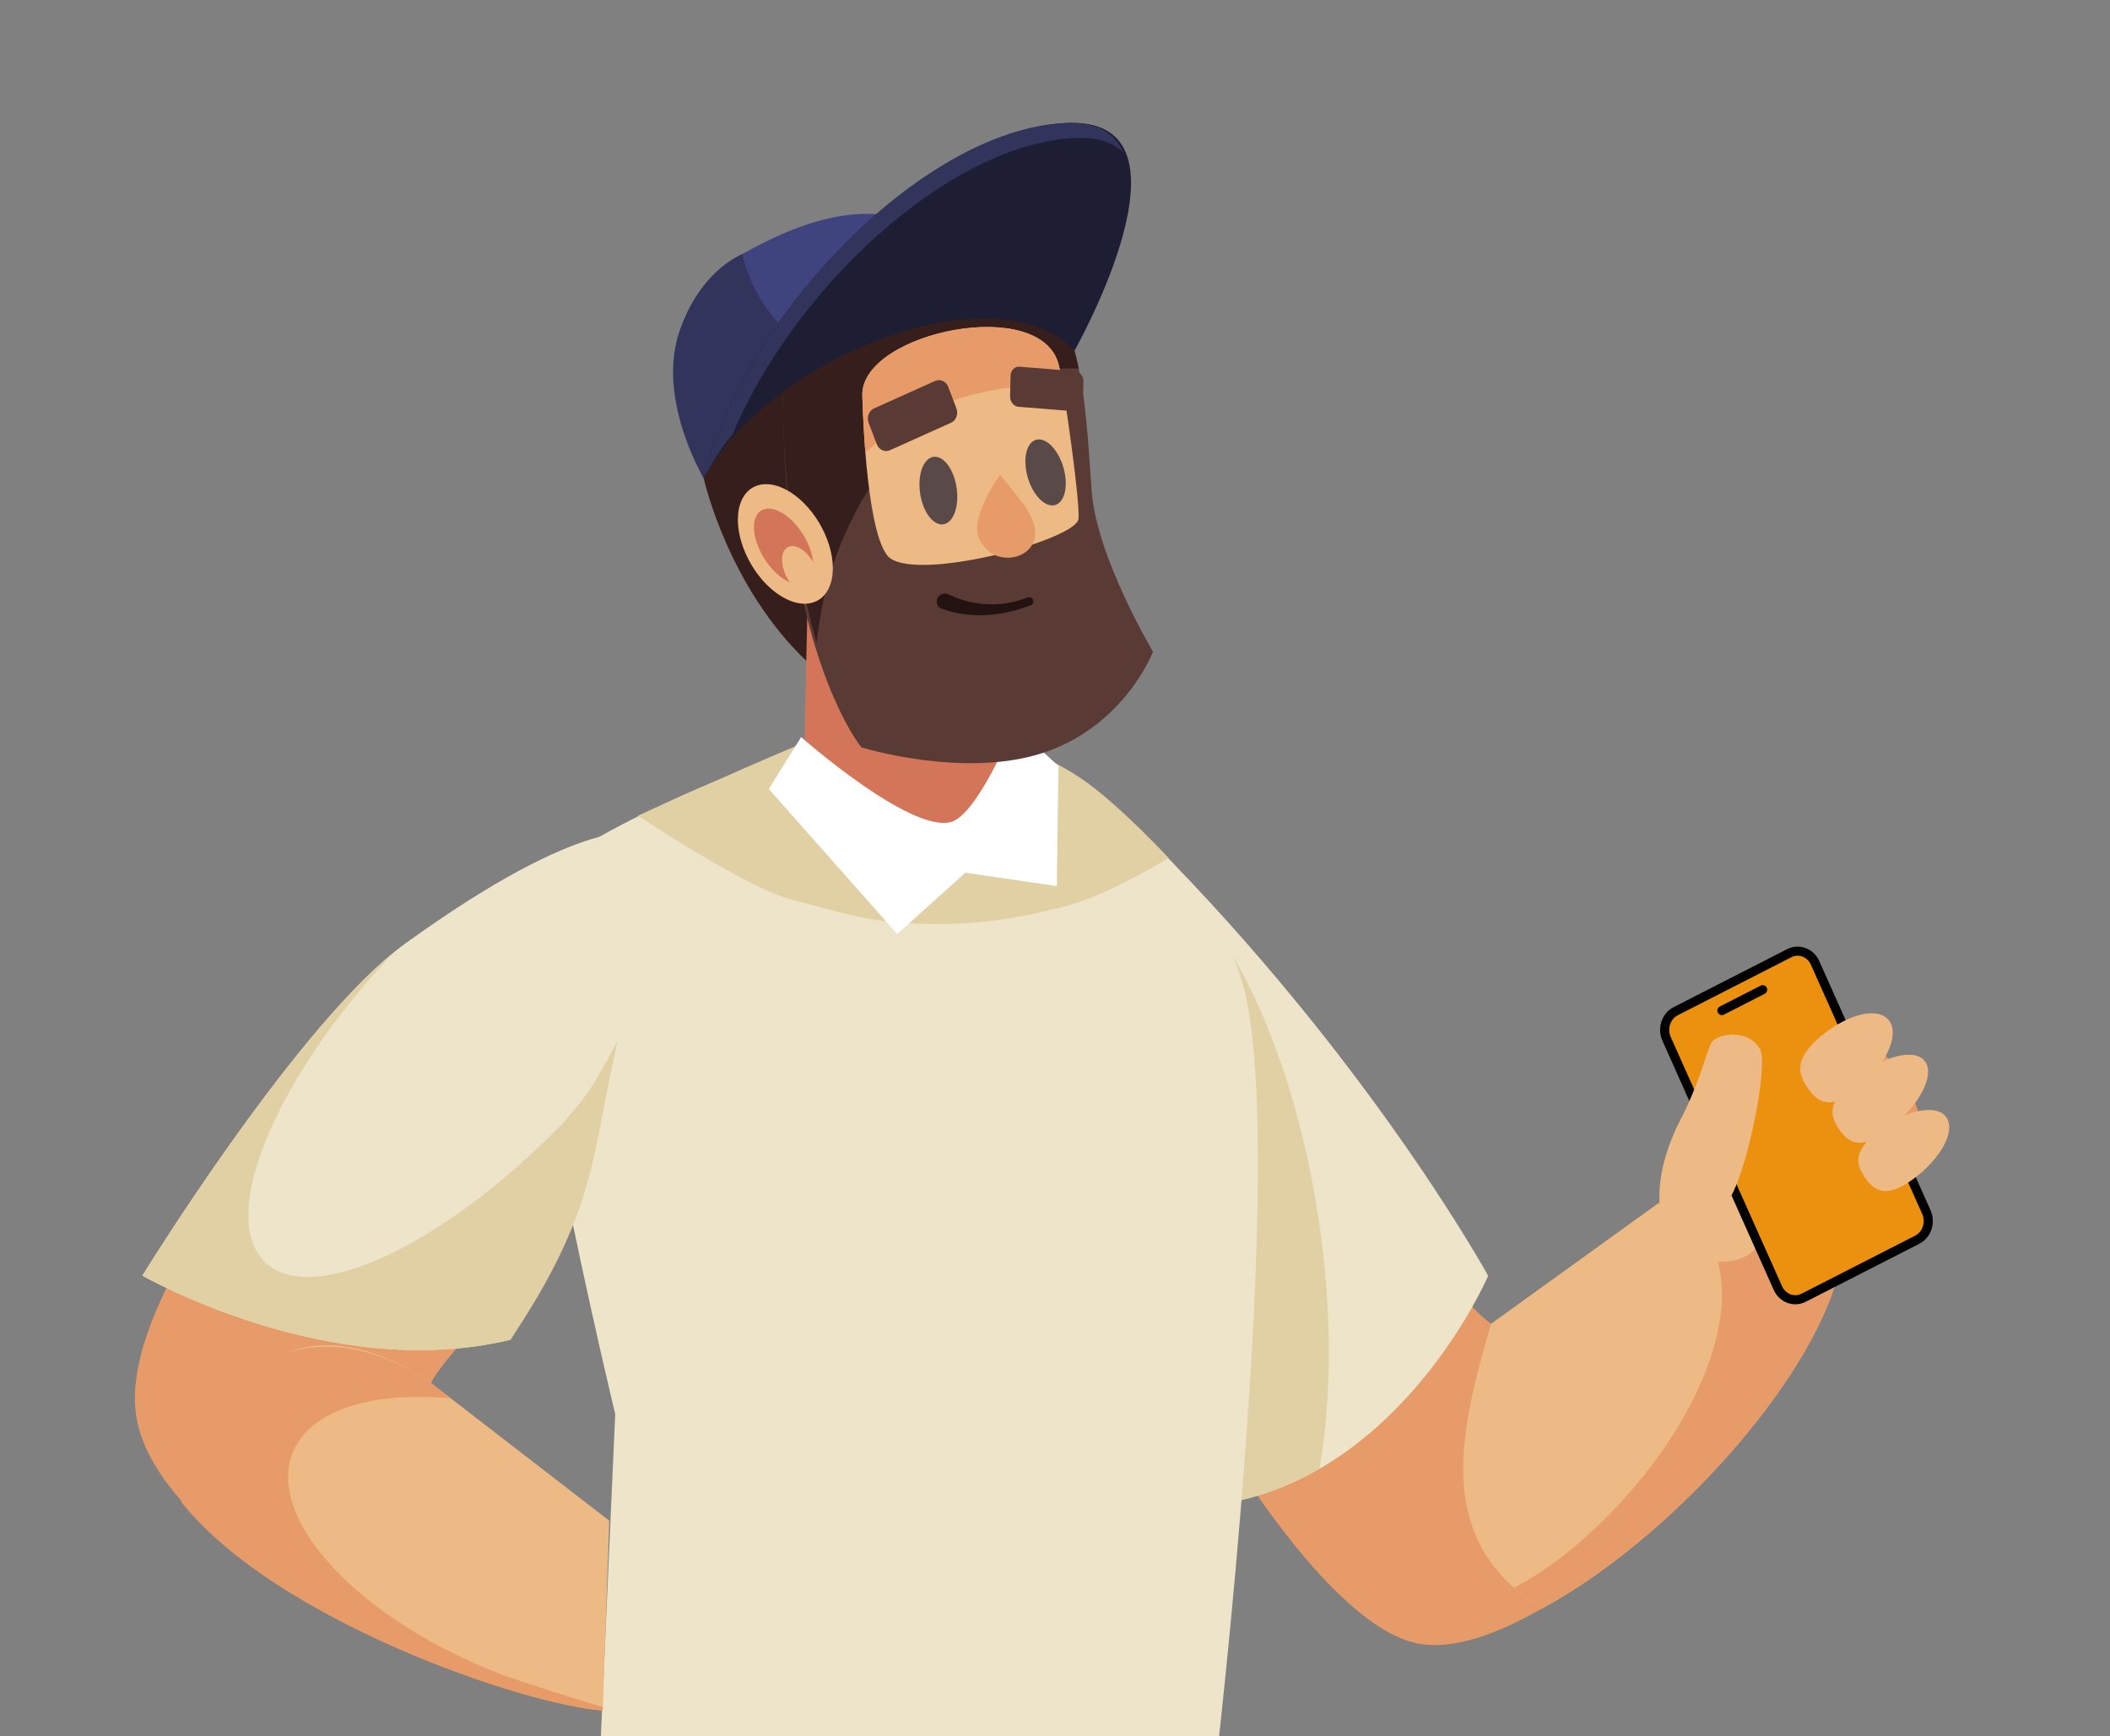<svg width="463" height="381" viewBox="0 0 463 381" fill="none" xmlns="http://www.w3.org/2000/svg">
<rect x="0" y="0" width="463" height="381" fill="#808080" stroke="none"/>
<g clip-path="url(#clip0_135_2678)">
<path d="M206.736 52.902C193.369 41.349 174.955 48.923 162.916 55.739C148.041 67.857 142.333 77.469 154.415 104.969L223.247 76.987C223.247 76.987 221.352 71.294 206.736 52.902Z" fill="#40447E"/>
<path d="M201.162 85.311L154.418 104.969C154.418 104.969 144.503 88.306 148.752 73.916C153.002 59.526 162.917 55.739 162.917 55.739C166.277 71.351 181.629 83.503 201.162 85.311Z" fill="#32345B"/>
<path d="M186.058 68.757C164.917 70.346 154.418 104.969 154.418 104.969C154.418 104.969 159.672 128.797 177.267 145.349L182.654 143.353C182.654 143.353 207.198 67.168 186.058 68.757Z" fill="#351E1B"/>
<path d="M309.143 270.337C309.143 270.337 323.016 288.467 328.042 291.003C333.066 293.539 351.01 280.541 351.01 280.541L365.847 332.244C365.847 332.244 333.337 363.343 312.324 360.859C291.312 358.375 264.219 309.724 264.219 309.724L309.143 270.337Z" fill="#E79B69"/>
<path d="M108.588 287.488C108.588 287.488 94.478 300.121 93.32 306.623C92.163 313.126 118.701 329.248 118.701 329.248L79.15 357.933C79.15 357.933 32.352 335.183 29.731 309.514C27.109 283.845 64.522 241.787 64.522 241.787L108.588 287.488Z" fill="#E79B69"/>
<path d="M256.863 188.869L263.882 330.558C306.449 326.765 326.551 279.98 326.551 279.98C326.551 279.98 302.312 235.725 256.863 188.869Z" fill="#EDE4C9"/>
<path d="M257.066 192.885L263.887 330.558C273.603 329.693 282.136 326.573 289.538 322.295C292.254 306.63 292.375 287.375 289.262 266.978C284.065 232.923 271.277 204.921 257.066 192.885Z" fill="#E0D0A3"/>
<path d="M131.451 389.988H266.5C266.5 389.988 282.801 252.163 272.751 216.127C262.701 180.091 217.723 160.216 207.718 158.595C188.209 155.434 123.005 183.62 116.501 195C109.998 206.38 134.999 310.328 134.999 310.328L131.451 389.988Z" fill="#EDE4C9"/>
<path d="M174 164C186.692 157.802 211.078 158.743 211.078 158.743C211.078 158.743 227.875 164.462 237.283 170.861C245.561 176.49 256.406 188.28 256.406 188.28C256.406 188.28 243.187 196.469 233.742 198.884C221.856 201.921 213.375 203.121 201.162 202.671C189.982 202.259 184.418 200.165 173.541 197.369C163.93 194.898 140 179 140 179C140 179 162 169 174 164Z" fill="#E0D0A3"/>
<path d="M112 294C72.396 303.576 31.25 279.925 31.25 279.925C31.25 279.925 65.811 223.756 88.918 207.062C129.135 178.009 140.5 183 140.5 183C139.446 210.234 133.296 259.77 112 294Z" fill="#EDE4C9"/>
<path d="M57.654 276.469C67.431 287.313 96.917 273.876 123.515 246.456C129 240 129 240.5 135.5 228.5C129.725 253.559 131.153 265.42 112 294C72.395 303.576 31.25 279.924 31.25 279.924C31.25 279.924 63.254 227.923 86.258 209.128C60.89 236.054 48.106 265.88 57.654 276.469Z" fill="#E0D0A3"/>
<path d="M327.198 290.486C319.512 316.406 315.24 338.467 338.297 353.007C366.222 337.937 396.728 304.009 403.237 280.085L379.645 252.683L327.198 290.486Z" fill="#EDB984"/>
<path d="M379.645 252.683L363.562 264.274C368.575 263.584 369.766 267.024 372.767 269.877C382.572 279.199 378.285 302.685 359.389 325.416C350.672 335.901 341.035 343.82 332.209 348.44C333.987 350.034 336.001 351.561 338.297 353.009C366.222 337.938 396.728 304.011 403.236 280.087L379.645 252.683Z" fill="#E79B69"/>
<path d="M94.549 303.488C67.369 284.897 46.69 299.654 43.834 328.207C64.254 353.961 114.856 374.218 132.269 375.352L133.685 333.697L94.549 303.488Z" fill="#EDB984"/>
<path d="M94.548 303.489L98.891 306.835C81.083 305.265 67.265 309.662 63.961 319.515C58.994 334.325 79.593 355.776 109.971 367.424C113.753 368.875 128.581 373.582 132.268 374.595V375.352C114.857 374.218 60.204 355.37 39.785 329.617C42.641 301.066 67.37 284.899 94.548 303.489Z" fill="#E79B69"/>
<path d="M401.291 225.193C396.756 228.042 385.4 235.831 376.458 251.203C373.146 256.897 374.178 264.219 378.853 268.812L384.386 274.249C388.442 278.232 398.466 281.747 405.297 278.435C412.465 274.959 416.646 264.036 419.857 257.888C428.274 241.771 406.893 221.671 401.291 225.193Z" fill="#E79B69"/>
<path d="M176.387 168.394L177.569 116.237L212.747 115.92L222.206 163.337C219.25 188.625 186.733 193.051 176.387 168.394Z" fill="#D27558"/>
<path d="M168.699 173.136L175.793 161.755C175.793 161.755 199.572 182.721 208.605 180.407C214.486 178.899 222.498 159.227 222.498 159.227L232.253 168.078L231.9 194.453L211.833 191.507L196.88 204.971L168.699 173.136Z" fill="white"/>
<path d="M171.862 90.835C172.497 143.845 189 164 189 164C189 164 211.965 171.121 229.5 165C247.036 158.879 253 143 253 143C253 143 240.778 122.502 239.584 108.143C238.39 93.785 238.188 66.342 224.958 61.663C211.73 56.984 171.455 56.734 171.862 90.835Z" fill="#5A3A35"/>
<path d="M235.245 80.843C235.733 80.843 236.214 80.873 236.699 80.887C234.829 71.812 231.482 63.968 224.96 61.661C211.732 56.982 171.456 56.732 171.864 90.834C172.091 109.69 175.243 126.842 179.206 141.138C182.577 107.172 206.373 80.843 235.245 80.843Z" fill="#351E1B"/>
<path d="M174.408 108.679C168.769 104.478 163.267 105.858 162.121 111.761C160.975 117.662 164.617 125.853 170.256 130.053C175.895 134.253 181.397 132.874 182.543 126.971C183.688 121.068 180.047 112.879 174.408 108.679Z" fill="#EDB984"/>
<path d="M233.719 27.009C202.434 28.885 163.353 68.996 154.418 104.969C168.637 78.532 218.036 58.755 235.815 76.892C235.815 76.892 265.002 25.132 233.719 27.009Z" fill="#1D1E33"/>
<path d="M189.217 86.453C189.217 86.453 189.773 115.59 194.672 121.866C199.656 128.25 236.382 118.531 236.674 113.813C236.955 109.256 233.326 84.273 232.353 80.187C228.662 64.677 189.492 72.835 189.217 86.453Z" fill="#EDB984"/>
<path d="M229.093 84.629C230.475 84.629 231.841 84.687 233.195 84.773C232.845 82.645 232.546 80.994 232.353 80.185C228.662 64.677 189.492 72.834 189.217 86.453C189.217 86.453 189.33 92.303 189.894 99.321C199.357 90.334 213.402 84.629 229.093 84.629Z" fill="#E79B69"/>
<path d="M172.932 113.493C169.381 110.588 166.059 111.103 165.514 114.646C164.968 118.189 167.406 123.415 170.959 126.322C174.511 129.227 177.832 128.712 178.377 125.169C178.922 121.626 176.485 116.398 172.932 113.493Z" fill="#D27558"/>
<path d="M176.421 120.922C174.255 119.131 172.135 119.579 171.687 121.925C171.24 124.268 172.632 127.62 174.799 129.409C176.965 131.2 179.086 130.751 179.533 128.406C179.981 126.063 178.587 122.712 176.421 120.922Z" fill="#EDB984"/>
<path d="M235.419 30.302C240.715 29.986 244.236 31.231 246.49 33.473C244.729 29.214 240.745 26.56 233.239 27.008C202.107 28.865 163.309 69.376 154.418 104.969C156.068 101.917 158.21 98.203 160.704 95.379C174.151 63.438 207.793 31.949 235.419 30.302Z" fill="#32345B"/>
<path d="M209.956 107.372C209.449 103.275 207.225 100.08 204.99 100.238C202.755 100.394 201.352 103.841 201.86 107.939C202.367 112.035 204.591 115.229 206.826 115.073C209.062 114.917 210.463 111.47 209.956 107.372Z" fill="#5A4949"/>
<path d="M205.187 83.596L191.79 89.624C190.664 90.129 190.134 91.546 190.606 92.786L192.386 97.467C192.858 98.709 194.156 99.304 195.282 98.798L208.679 92.773C209.805 92.265 210.335 90.849 209.863 89.608L208.083 84.928C207.611 83.686 206.315 83.09 205.187 83.596Z" fill="#5A3A35"/>
<path d="M233.375 102.683C232.259 98.721 229.587 95.952 227.41 96.497C225.233 97.041 224.372 100.695 225.49 104.657C226.606 108.62 229.277 111.39 231.456 110.847C233.633 110.3 234.493 106.646 233.375 102.683Z" fill="#5A4949"/>
<path d="M235.92 81.447L223.669 80.47C222.638 80.388 221.781 81.285 221.752 82.474L221.649 86.96C221.622 88.151 222.434 89.183 223.465 89.264L235.716 90.242C236.746 90.323 237.603 89.427 237.631 88.237L237.736 83.751C237.763 82.56 236.95 81.529 235.92 81.447Z" fill="#5A3A35"/>
<path d="M208.178 130.458C207.036 129.912 205.736 130.505 205.562 131.759V131.759C205.455 132.529 205.844 133.28 206.571 133.554C209.349 134.599 216.71 136.563 226.204 132.793C226.691 132.6 226.9 132.026 226.662 131.56V131.56C226.445 131.135 225.933 130.954 225.488 131.126C217.864 134.081 211.424 132.01 208.178 130.458Z" fill="#221311"/>
<path d="M375.034 238.314C369.402 241.247 360.499 259.297 365.685 270.194C370.668 280.664 390.469 278.305 385.753 267.354C380.839 255.943 380.757 235.335 375.034 238.314Z" fill="#EDB984"/>
<path d="M390.114 282.638L365.695 227.963C364.684 225.698 365.58 222.985 367.698 221.904L392.623 209.173C394.74 208.092 397.277 209.051 398.289 211.315L422.708 265.99C423.719 268.255 422.822 270.968 420.705 272.049L395.78 284.779C393.662 285.861 391.126 284.902 390.114 282.638Z" fill="#EC910F"/>
<path d="M377.837 221.761L386.785 217.191M398.289 211.315L422.708 265.99C423.719 268.255 422.822 270.968 420.705 272.049L395.78 284.779C393.662 285.861 391.126 284.902 390.114 282.638L365.695 227.963C364.684 225.698 365.58 222.985 367.698 221.904L392.623 209.173C394.74 208.092 397.277 209.051 398.289 211.315Z" stroke="black" stroke-width="2" stroke-linecap="round"/>
<path d="M219.484 122.2C222.823 122.982 226.694 121.301 227.152 117.508C227.522 114.443 224.342 110.27 224.342 110.27L219.484 104.211C219.484 104.211 211.905 114.328 215.302 119.072C216.531 120.789 217.562 121.751 219.484 122.2Z" fill="#E79B69"/>
<path d="M412.396 248.037C406.497 252.52 407.216 255.526 409.257 258.45C411.279 261.346 413.85 263.085 419.739 258.801C425.769 254.416 429.148 248.322 427.138 245.259C425.106 242.169 418.439 243.446 412.396 248.037Z" fill="#EDB984"/>
<path d="M407.018 236.739C400.795 241.771 401.513 244.914 403.611 247.901C405.69 250.863 408.356 252.574 414.572 247.763C420.949 242.828 424.576 236.204 422.506 233.058C420.416 229.882 413.405 231.574 407.018 236.739Z" fill="#EDB984"/>
<path d="M399.567 227.396C393.642 232.366 394.485 235.63 396.683 238.782C398.86 241.904 401.562 243.76 407.483 239.014C413.549 234.152 416.836 227.459 414.664 224.15C412.471 220.808 405.641 222.3 399.567 227.396Z" fill="#EDB984"/>
<path d="M375.879 228.373C374.733 229.298 373.496 236.754 368.167 246.897C364.429 254.014 370.17 263.719 378.858 263.981C383.086 259.04 388.061 234.12 386.262 230.389C384.297 226.311 378.375 226.358 375.879 228.373Z" fill="#EDB984"/>
</g>
<defs>
<clipPath id="clip0_135_2678">
<rect width="463" height="381" fill="white"/>
</clipPath>
</defs>
</svg>

